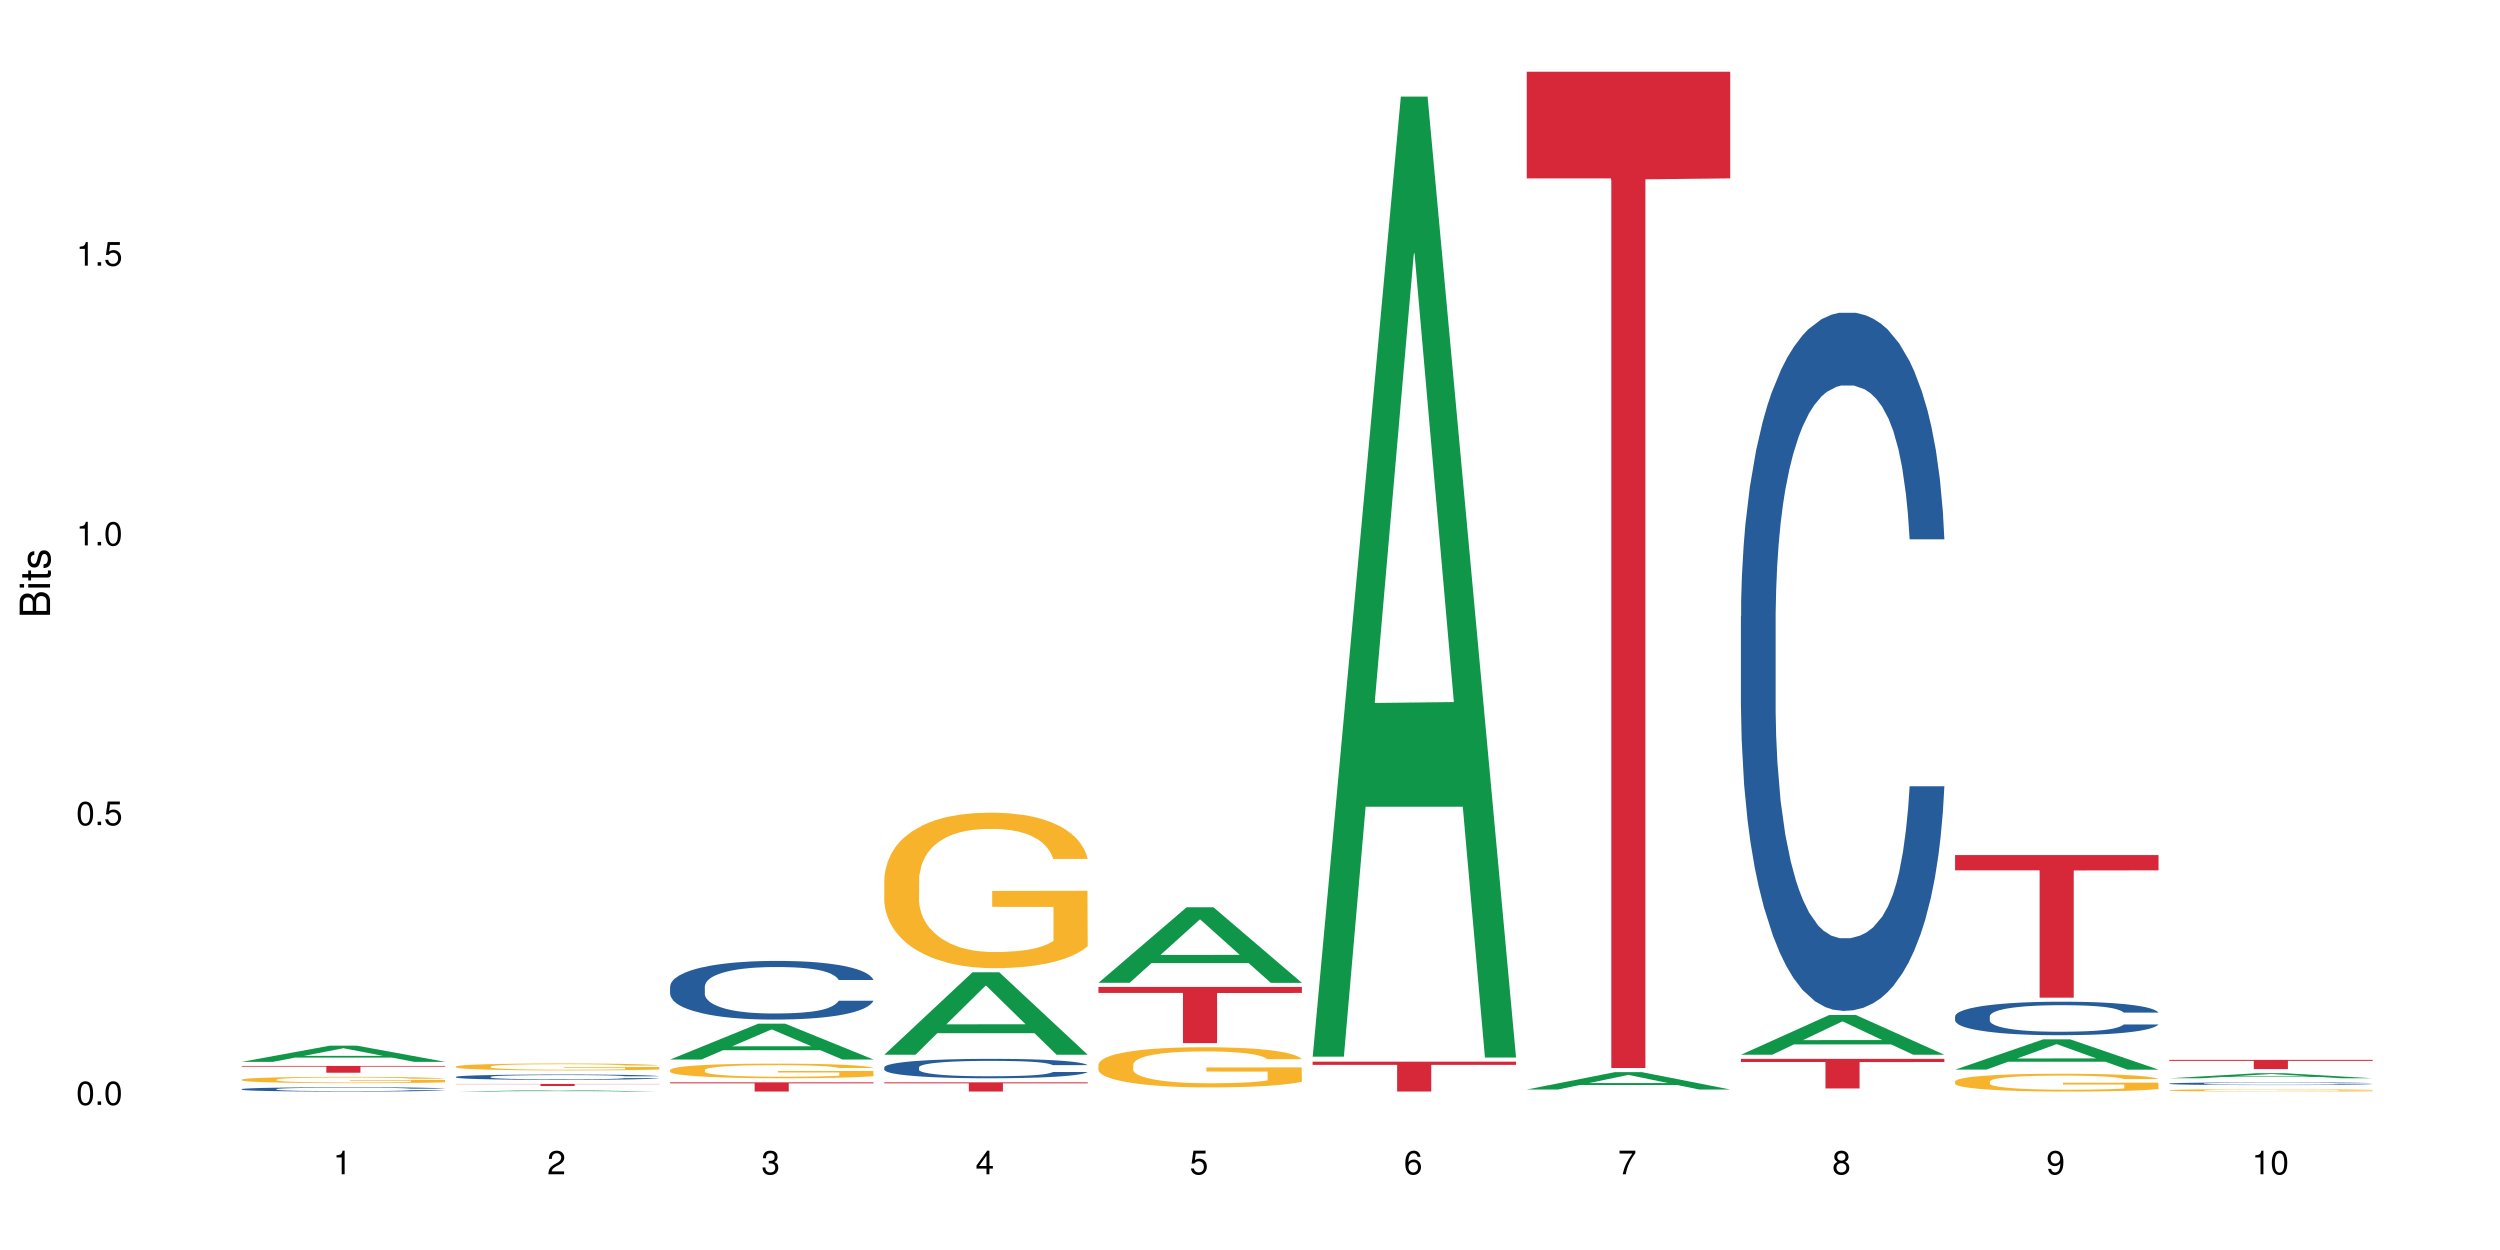 <?xml version="1.0" encoding="UTF-8"?>
<svg xmlns="http://www.w3.org/2000/svg" xmlns:xlink="http://www.w3.org/1999/xlink" width="720pt" height="360pt" viewBox="0 0 720 360" version="1.1">
<defs>
<g>
<symbol overflow="visible" id="glyph0-0">
<path style="stroke:none;" d=""/>
</symbol>
<symbol overflow="visible" id="glyph0-1">
<path style="stroke:none;" d="M 2.641 -6.797 C 2 -6.797 1.422 -6.531 1.078 -6.047 C 0.641 -5.453 0.406 -4.547 0.406 -3.297 C 0.406 -1 1.188 0.219 2.641 0.219 C 4.078 0.219 4.859 -1 4.859 -3.234 C 4.859 -4.562 4.656 -5.438 4.203 -6.047 C 3.844 -6.531 3.281 -6.797 2.641 -6.797 Z M 2.641 -6.047 C 3.547 -6.047 4 -5.125 4 -3.312 C 4 -1.375 3.562 -0.484 2.625 -0.484 C 1.734 -0.484 1.281 -1.422 1.281 -3.281 C 1.281 -5.141 1.734 -6.047 2.641 -6.047 Z M 2.641 -6.047 "/>
</symbol>
<symbol overflow="visible" id="glyph0-2">
<path style="stroke:none;" d="M 1.828 -1 L 0.828 -1 L 0.828 0 L 1.828 0 Z M 1.828 -1 "/>
</symbol>
<symbol overflow="visible" id="glyph0-3">
<path style="stroke:none;" d="M 4.562 -6.797 L 1.062 -6.797 L 0.547 -3.094 L 1.328 -3.094 C 1.719 -3.562 2.047 -3.734 2.578 -3.734 C 3.484 -3.734 4.062 -3.109 4.062 -2.094 C 4.062 -1.125 3.484 -0.531 2.578 -0.531 C 1.828 -0.531 1.375 -0.906 1.188 -1.672 L 0.328 -1.672 C 0.453 -1.109 0.547 -0.844 0.75 -0.594 C 1.125 -0.078 1.828 0.219 2.594 0.219 C 3.969 0.219 4.922 -0.781 4.922 -2.219 C 4.922 -3.562 4.031 -4.484 2.719 -4.484 C 2.25 -4.484 1.859 -4.359 1.469 -4.062 L 1.734 -5.969 L 4.562 -5.969 Z M 4.562 -6.797 "/>
</symbol>
<symbol overflow="visible" id="glyph0-4">
<path style="stroke:none;" d="M 2.484 -4.844 L 2.484 0 L 3.328 0 L 3.328 -6.797 L 2.766 -6.797 C 2.469 -5.75 2.281 -5.609 0.984 -5.453 L 0.984 -4.844 Z M 2.484 -4.844 "/>
</symbol>
<symbol overflow="visible" id="glyph0-5">
<path style="stroke:none;" d="M 4.859 -0.828 L 1.281 -0.828 C 1.359 -1.391 1.672 -1.75 2.5 -2.234 L 3.469 -2.75 C 4.406 -3.266 4.906 -3.969 4.906 -4.812 C 4.906 -5.375 4.672 -5.906 4.266 -6.266 C 3.859 -6.625 3.375 -6.797 2.719 -6.797 C 1.859 -6.797 1.219 -6.5 0.844 -5.922 C 0.609 -5.562 0.5 -5.125 0.484 -4.438 L 1.328 -4.438 C 1.359 -4.906 1.406 -5.188 1.531 -5.406 C 1.75 -5.812 2.188 -6.062 2.703 -6.062 C 3.469 -6.062 4.031 -5.516 4.031 -4.781 C 4.031 -4.25 3.719 -3.797 3.125 -3.438 L 2.234 -2.938 C 0.812 -2.141 0.406 -1.5 0.328 0 L 4.859 0 Z M 4.859 -0.828 "/>
</symbol>
<symbol overflow="visible" id="glyph0-6">
<path style="stroke:none;" d="M 2.125 -3.125 L 2.578 -3.125 C 3.516 -3.125 3.984 -2.703 3.984 -1.891 C 3.984 -1.031 3.469 -0.531 2.578 -0.531 C 1.656 -0.531 1.203 -0.984 1.156 -1.969 L 0.312 -1.969 C 0.344 -1.422 0.438 -1.078 0.609 -0.766 C 0.953 -0.109 1.625 0.219 2.547 0.219 C 3.953 0.219 4.859 -0.609 4.859 -1.906 C 4.859 -2.766 4.516 -3.25 3.703 -3.516 C 4.344 -3.766 4.656 -4.25 4.656 -4.938 C 4.656 -6.109 3.875 -6.797 2.578 -6.797 C 1.203 -6.797 0.484 -6.047 0.453 -4.609 L 1.297 -4.609 C 1.312 -5.016 1.344 -5.25 1.453 -5.453 C 1.641 -5.828 2.062 -6.062 2.594 -6.062 C 3.344 -6.062 3.797 -5.625 3.797 -4.906 C 3.797 -4.422 3.609 -4.141 3.25 -3.984 C 3.016 -3.891 2.719 -3.844 2.125 -3.844 Z M 2.125 -3.125 "/>
</symbol>
<symbol overflow="visible" id="glyph0-7">
<path style="stroke:none;" d="M 3.141 -1.625 L 3.141 0 L 3.984 0 L 3.984 -1.625 L 4.984 -1.625 L 4.984 -2.391 L 3.984 -2.391 L 3.984 -6.797 L 3.359 -6.797 L 0.266 -2.516 L 0.266 -1.625 Z M 3.141 -2.391 L 1 -2.391 L 3.141 -5.359 Z M 3.141 -2.391 "/>
</symbol>
<symbol overflow="visible" id="glyph0-8">
<path style="stroke:none;" d="M 4.781 -5.031 C 4.609 -6.141 3.891 -6.797 2.844 -6.797 C 2.094 -6.797 1.422 -6.438 1.031 -5.828 C 0.609 -5.172 0.406 -4.344 0.406 -3.094 C 0.406 -1.953 0.578 -1.234 0.984 -0.625 C 1.359 -0.078 1.953 0.219 2.703 0.219 C 3.984 0.219 4.922 -0.734 4.922 -2.078 C 4.922 -3.344 4.062 -4.234 2.844 -4.234 C 2.172 -4.234 1.641 -3.969 1.281 -3.469 C 1.281 -5.125 1.828 -6.047 2.797 -6.047 C 3.391 -6.047 3.797 -5.672 3.938 -5.031 Z M 2.734 -3.484 C 3.547 -3.484 4.062 -2.922 4.062 -2 C 4.062 -1.156 3.484 -0.531 2.703 -0.531 C 1.922 -0.531 1.328 -1.188 1.328 -2.047 C 1.328 -2.891 1.906 -3.484 2.734 -3.484 Z M 2.734 -3.484 "/>
</symbol>
<symbol overflow="visible" id="glyph0-9">
<path style="stroke:none;" d="M 4.984 -6.797 L 0.438 -6.797 L 0.438 -5.969 L 4.109 -5.969 C 2.5 -3.656 1.828 -2.234 1.328 0 L 2.219 0 C 2.594 -2.172 3.453 -4.047 4.984 -6.094 Z M 4.984 -6.797 "/>
</symbol>
<symbol overflow="visible" id="glyph0-10">
<path style="stroke:none;" d="M 3.75 -3.578 C 4.453 -4 4.688 -4.344 4.688 -4.984 C 4.688 -6.047 3.844 -6.797 2.641 -6.797 C 1.438 -6.797 0.594 -6.047 0.594 -4.984 C 0.594 -4.359 0.828 -4.016 1.516 -3.578 C 0.734 -3.203 0.359 -2.641 0.359 -1.891 C 0.359 -0.641 1.297 0.219 2.641 0.219 C 3.984 0.219 4.922 -0.641 4.922 -1.875 C 4.922 -2.641 4.531 -3.203 3.75 -3.578 Z M 2.641 -6.047 C 3.359 -6.047 3.812 -5.625 3.812 -4.969 C 3.812 -4.344 3.344 -3.922 2.641 -3.922 C 1.922 -3.922 1.453 -4.344 1.453 -4.984 C 1.453 -5.625 1.922 -6.047 2.641 -6.047 Z M 2.641 -3.203 C 3.484 -3.203 4.062 -2.672 4.062 -1.875 C 4.062 -1.062 3.484 -0.531 2.625 -0.531 C 1.797 -0.531 1.219 -1.078 1.219 -1.875 C 1.219 -2.672 1.797 -3.203 2.641 -3.203 Z M 2.641 -3.203 "/>
</symbol>
<symbol overflow="visible" id="glyph0-11">
<path style="stroke:none;" d="M 0.516 -1.547 C 0.672 -0.438 1.406 0.219 2.438 0.219 C 3.188 0.219 3.859 -0.141 4.266 -0.75 C 4.688 -1.406 4.891 -2.25 4.891 -3.484 C 4.891 -4.625 4.703 -5.359 4.312 -5.953 C 3.938 -6.5 3.344 -6.797 2.594 -6.797 C 1.297 -6.797 0.359 -5.844 0.359 -4.516 C 0.359 -3.25 1.234 -2.344 2.453 -2.344 C 3.094 -2.344 3.562 -2.578 4.016 -3.109 C 4 -1.453 3.469 -0.531 2.5 -0.531 C 1.906 -0.531 1.484 -0.906 1.359 -1.547 Z M 2.578 -6.062 C 3.375 -6.062 3.969 -5.406 3.969 -4.531 C 3.969 -3.688 3.375 -3.094 2.547 -3.094 C 1.734 -3.094 1.234 -3.672 1.234 -4.578 C 1.234 -5.438 1.797 -6.062 2.578 -6.062 Z M 2.578 -6.062 "/>
</symbol>
<symbol overflow="visible" id="glyph1-0">
<path style="stroke:none;" d=""/>
</symbol>
<symbol overflow="visible" id="glyph1-1">
<path style="stroke:none;" d="M 0 -0.953 L 0 -4.891 C 0 -5.719 -0.234 -6.344 -0.734 -6.797 C -1.188 -7.234 -1.812 -7.469 -2.5 -7.469 C -3.547 -7.469 -4.188 -7 -4.625 -5.875 C -4.984 -6.672 -5.641 -7.094 -6.531 -7.094 C -7.156 -7.094 -7.734 -6.859 -8.141 -6.391 C -8.562 -5.938 -8.75 -5.344 -8.75 -4.5 L -8.75 -0.953 Z M -4.984 -2.062 L -7.766 -2.062 L -7.766 -4.219 C -7.766 -4.844 -7.688 -5.203 -7.453 -5.5 C -7.219 -5.812 -6.859 -5.969 -6.375 -5.969 C -5.906 -5.969 -5.531 -5.812 -5.297 -5.5 C -5.062 -5.203 -4.984 -4.844 -4.984 -4.219 Z M -0.984 -2.062 L -4 -2.062 L -4 -4.781 C -4 -5.328 -3.859 -5.688 -3.578 -5.953 C -3.297 -6.219 -2.922 -6.359 -2.484 -6.359 C -2.062 -6.359 -1.688 -6.219 -1.406 -5.953 C -1.109 -5.688 -0.984 -5.328 -0.984 -4.781 Z M -0.984 -2.062 "/>
</symbol>
<symbol overflow="visible" id="glyph1-2">
<path style="stroke:none;" d="M -6.281 -1.797 L -6.281 -0.797 L 0 -0.797 L 0 -1.797 Z M -8.75 -1.797 L -8.75 -0.797 L -7.484 -0.797 L -7.484 -1.797 Z M -8.75 -1.797 "/>
</symbol>
<symbol overflow="visible" id="glyph1-3">
<path style="stroke:none;" d="M -6.281 -3.047 L -6.281 -2.016 L -8.016 -2.016 L -8.016 -1.016 L -6.281 -1.016 L -6.281 -0.172 L -5.469 -0.172 L -5.469 -1.016 L -0.719 -1.016 C -0.078 -1.016 0.281 -1.453 0.281 -2.234 C 0.281 -2.469 0.25 -2.719 0.188 -3.047 L -0.641 -3.047 C -0.609 -2.922 -0.594 -2.766 -0.594 -2.562 C -0.594 -2.141 -0.719 -2.016 -1.156 -2.016 L -5.469 -2.016 L -5.469 -3.047 Z M -6.281 -3.047 "/>
</symbol>
<symbol overflow="visible" id="glyph1-4">
<path style="stroke:none;" d="M -4.531 -5.25 C -5.766 -5.25 -6.469 -4.422 -6.469 -2.969 C -6.469 -1.516 -5.719 -0.562 -4.547 -0.562 C -3.562 -0.562 -3.094 -1.062 -2.734 -2.562 L -2.516 -3.484 C -2.344 -4.188 -2.094 -4.469 -1.625 -4.469 C -1.047 -4.469 -0.641 -3.875 -0.641 -3 C -0.641 -2.453 -0.797 -2 -1.062 -1.75 C -1.25 -1.594 -1.422 -1.531 -1.875 -1.469 L -1.875 -0.406 C -0.422 -0.453 0.281 -1.266 0.281 -2.922 C 0.281 -4.5 -0.5 -5.516 -1.719 -5.516 C -2.656 -5.516 -3.172 -4.984 -3.469 -3.734 L -3.703 -2.766 C -3.891 -1.953 -4.156 -1.609 -4.594 -1.609 C -5.172 -1.609 -5.547 -2.125 -5.547 -2.938 C -5.547 -3.75 -5.203 -4.172 -4.531 -4.203 Z M -4.531 -5.25 "/>
</symbol>
</g>
</defs>
<g id="surface102586">
<rect x="0" y="0" width="720" height="360" style="fill:rgb(100%,100%,100%);fill-opacity:1;stroke:none;"/>
<path style=" stroke:none;fill-rule:nonzero;fill:rgb(6.275%,58.824%,28.235%);fill-opacity:1;" d="M 69.629 305.809 L 69.691 305.805 L 95.047 301.145 L 102.746 301.145 L 128.223 305.812 L 119.273 305.812 L 112.887 304.594 L 84.902 304.594 L 78.645 305.809 L 69.629 305.809 L 87.598 304.09 L 110.32 304.086 L 98.988 301.906 L 98.863 301.902 L 98.738 301.918 L 87.535 304.086 L 87.598 304.09 Z M 69.629 305.809 "/>
<path style=" stroke:none;fill-rule:nonzero;fill:rgb(14.51%,36.078%,60%);fill-opacity:1;" d="M 69.629 313.668 L 69.699 313.668 L 69.699 313.641 L 69.914 313.598 L 70.414 313.543 L 70.914 313.508 L 72.203 313.441 L 73.988 313.375 L 75.848 313.324 L 77.203 313.297 L 78.418 313.273 L 81.207 313.23 L 82.992 313.211 L 84.922 313.191 L 87.281 313.172 L 88.996 313.16 L 92.852 313.141 L 95.711 313.133 L 97.926 313.129 L 102.715 313.129 L 105.574 313.133 L 107.645 313.141 L 109.93 313.148 L 111.859 313.16 L 115.219 313.184 L 118.219 313.215 L 119.578 313.234 L 121.723 313.27 L 123.367 313.305 L 124.508 313.332 L 125.797 313.375 L 126.938 313.426 L 127.797 313.484 L 128.223 313.531 L 118.219 313.531 L 117.719 313.488 L 117.148 313.453 L 116.078 313.406 L 115.004 313.371 L 113.504 313.34 L 112.148 313.316 L 110.289 313.297 L 108.645 313.281 L 106.93 313.273 L 105.285 313.266 L 102.141 313.258 L 98.5 313.258 L 97.141 313.262 L 94.355 313.27 L 92.852 313.277 L 90.711 313.293 L 89.207 313.309 L 87.422 313.332 L 86.207 313.352 L 84.707 313.379 L 83.637 313.406 L 82.422 313.445 L 81.707 313.473 L 81.062 313.504 L 80.492 313.543 L 80.062 313.582 L 79.777 313.625 L 79.633 313.664 L 79.633 313.84 L 79.777 313.879 L 80.133 313.93 L 81.062 313.996 L 82.422 314.059 L 83.992 314.105 L 85.492 314.141 L 86.352 314.156 L 87.492 314.172 L 89.281 314.195 L 91.852 314.219 L 93.352 314.227 L 95.641 314.238 L 97.996 314.242 L 101.141 314.242 L 103.93 314.238 L 105.785 314.23 L 107.715 314.223 L 110.359 314.203 L 112.004 314.184 L 113.434 314.164 L 114.504 314.141 L 115.219 314.125 L 116.293 314.09 L 117.148 314.051 L 117.793 314.012 L 118.219 313.973 L 128.223 313.973 L 127.797 314.016 L 127.152 314.062 L 126.508 314.094 L 125.508 314.133 L 124.367 314.168 L 122.723 314.207 L 121.363 314.234 L 119.578 314.262 L 117.934 314.285 L 116.148 314.305 L 113.504 314.328 L 111.789 314.336 L 109.93 314.348 L 107.715 314.355 L 104.93 314.363 L 101.93 314.371 L 99.141 314.371 L 96.141 314.367 L 93.926 314.363 L 90.996 314.355 L 87.352 314.332 L 84.707 314.312 L 82.633 314.289 L 80.848 314.266 L 78.848 314.238 L 76.273 314.188 L 74.703 314.148 L 73.633 314.117 L 72.418 314.074 L 71.559 314.031 L 70.559 313.969 L 69.844 313.891 L 69.629 313.828 Z M 69.629 313.668 "/>
<path style=" stroke:none;fill-rule:nonzero;fill:rgb(96.863%,70.196%,16.863%);fill-opacity:1;" d="M 69.629 310.91 L 69.699 310.91 L 69.699 310.879 L 69.988 310.801 L 70.703 310.699 L 71.629 310.613 L 72.629 310.547 L 73.273 310.516 L 74.344 310.465 L 75.273 310.426 L 77.633 310.352 L 80.633 310.281 L 82.277 310.254 L 84.137 310.227 L 86.777 310.195 L 87.992 310.184 L 91.711 310.156 L 95.926 310.141 L 100.57 310.133 L 102.715 310.137 L 105.645 310.141 L 109.645 310.16 L 111.934 310.176 L 113.719 310.195 L 115.578 310.215 L 117.863 310.25 L 120.008 310.289 L 121.723 310.328 L 123.438 310.379 L 124.867 310.43 L 126.082 310.488 L 127.152 310.559 L 127.797 310.617 L 128.223 310.676 L 118.293 310.676 L 117.719 310.617 L 117.078 310.57 L 116.004 310.516 L 114.934 310.477 L 113.863 310.445 L 111.859 310.402 L 110.145 310.375 L 108.004 310.352 L 105.93 310.336 L 103.57 310.328 L 102.141 310.324 L 98.355 310.324 L 94.926 310.336 L 92.926 310.348 L 91.496 310.363 L 89.496 310.387 L 88.281 310.406 L 87.566 310.422 L 85.422 310.473 L 83.992 310.52 L 83.207 310.551 L 82.207 310.602 L 81.492 310.645 L 80.707 310.711 L 80.277 310.762 L 79.703 310.875 L 79.633 311.172 L 79.848 311.234 L 80.277 311.305 L 80.848 311.363 L 81.707 311.426 L 82.562 311.473 L 84.062 311.539 L 85.352 311.582 L 86.352 311.609 L 88.281 311.656 L 89.066 311.672 L 90.922 311.699 L 92.852 311.723 L 95.211 311.742 L 96.996 311.754 L 99.855 311.762 L 103.5 311.762 L 107.789 311.75 L 110.504 311.738 L 112.359 311.727 L 113.574 311.715 L 115.078 311.695 L 116.148 311.68 L 117.148 311.66 L 118.363 311.633 L 118.363 311.234 L 100.715 311.234 L 100.715 311.047 L 128.152 311.047 L 128.223 311.695 L 126.723 311.738 L 124.867 311.781 L 123.078 311.816 L 121.223 311.844 L 118.578 311.875 L 116.434 311.895 L 113.148 311.918 L 110.145 311.934 L 107 311.945 L 104.215 311.949 L 100.93 311.949 L 97.996 311.945 L 94.855 311.938 L 92.352 311.926 L 87.781 311.887 L 84.922 311.852 L 83.062 311.824 L 81.133 311.789 L 79.203 311.746 L 77.488 311.703 L 76.348 311.668 L 75.203 311.629 L 73.988 311.578 L 72.844 311.52 L 71.988 311.469 L 71.203 311.41 L 70.629 311.355 L 70.059 311.281 L 69.773 311.223 L 69.629 311.172 Z M 69.629 310.91 "/>
<path style=" stroke:none;fill-rule:nonzero;fill:rgb(83.922%,15.686%,22.353%);fill-opacity:1;" d="M 69.629 306.992 L 128.223 306.992 L 128.223 307.203 L 103.805 307.207 L 103.805 308.953 L 93.98 308.953 L 93.98 307.207 L 93.836 307.203 L 69.629 307.203 Z M 69.629 306.992 "/>
<path style=" stroke:none;fill-rule:nonzero;fill:rgb(6.275%,58.824%,28.235%);fill-opacity:1;" d="M 131.309 314.371 L 131.371 314.371 L 156.727 313.953 L 164.426 313.953 L 189.902 314.371 L 180.953 314.371 L 174.566 314.262 L 146.582 314.262 L 140.324 314.371 L 131.309 314.371 L 149.273 314.219 L 172 314.219 L 160.668 314.023 L 160.418 314.023 L 149.211 314.219 L 149.273 314.219 Z M 131.309 314.371 "/>
<path style=" stroke:none;fill-rule:nonzero;fill:rgb(14.51%,36.078%,60%);fill-opacity:1;" d="M 131.309 310.133 L 131.379 310.129 L 131.379 310.098 L 131.594 310.043 L 132.094 309.977 L 132.594 309.93 L 133.883 309.848 L 135.668 309.77 L 137.523 309.707 L 138.883 309.668 L 140.098 309.641 L 142.883 309.59 L 144.672 309.562 L 146.602 309.539 L 148.957 309.516 L 150.672 309.504 L 154.531 309.48 L 157.391 309.469 L 159.605 309.465 L 164.395 309.465 L 167.25 309.473 L 169.324 309.477 L 171.609 309.488 L 173.539 309.504 L 176.898 309.531 L 179.898 309.57 L 181.258 309.594 L 183.402 309.637 L 185.043 309.68 L 186.188 309.715 L 187.473 309.77 L 188.617 309.832 L 189.477 309.902 L 189.902 309.961 L 179.898 309.961 L 179.398 309.906 L 178.828 309.863 L 177.758 309.805 L 176.684 309.766 L 175.184 309.723 L 173.824 309.699 L 171.969 309.672 L 170.324 309.656 L 168.609 309.641 L 166.965 309.633 L 163.82 309.625 L 160.176 309.625 L 158.82 309.629 L 156.031 309.641 L 154.531 309.648 L 152.387 309.668 L 150.887 309.688 L 149.102 309.715 L 147.887 309.738 L 146.387 309.773 L 145.312 309.809 L 144.098 309.852 L 143.387 309.887 L 142.742 309.926 L 142.172 309.973 L 141.742 310.023 L 141.457 310.074 L 141.312 310.125 L 141.312 310.34 L 141.457 310.391 L 141.812 310.449 L 142.742 310.535 L 144.098 310.609 L 145.672 310.668 L 147.172 310.711 L 148.031 310.73 L 149.172 310.75 L 150.961 310.781 L 153.531 310.809 L 155.031 310.82 L 157.32 310.828 L 159.676 310.836 L 162.82 310.836 L 165.609 310.828 L 167.465 310.824 L 169.395 310.812 L 172.039 310.789 L 173.684 310.766 L 175.113 310.738 L 176.184 310.711 L 176.898 310.691 L 177.969 310.648 L 178.828 310.598 L 179.473 310.551 L 179.898 310.504 L 189.902 310.504 L 189.477 310.559 L 188.832 310.613 L 188.188 310.652 L 187.188 310.703 L 186.047 310.746 L 184.402 310.793 L 183.043 310.828 L 181.258 310.863 L 179.613 310.887 L 177.828 310.91 L 175.184 310.941 L 173.469 310.953 L 171.609 310.965 L 169.395 310.977 L 166.609 310.988 L 163.605 310.992 L 160.82 310.996 L 157.82 310.992 L 155.605 310.984 L 152.676 310.973 L 149.031 310.949 L 146.387 310.922 L 144.312 310.895 L 142.527 310.867 L 140.527 310.828 L 137.953 310.77 L 136.383 310.719 L 135.309 310.68 L 134.094 310.629 L 133.238 310.578 L 132.238 310.5 L 131.523 310.402 L 131.309 310.324 Z M 131.309 310.133 "/>
<path style=" stroke:none;fill-rule:nonzero;fill:rgb(96.863%,70.196%,16.863%);fill-opacity:1;" d="M 131.309 307.141 L 131.379 307.141 L 131.379 307.102 L 131.664 307.02 L 132.379 306.906 L 133.309 306.816 L 134.309 306.742 L 134.953 306.703 L 136.023 306.648 L 136.953 306.609 L 139.312 306.527 L 142.312 306.449 L 143.957 306.418 L 145.812 306.387 L 148.457 306.352 L 149.672 306.336 L 153.391 306.309 L 157.605 306.289 L 162.25 306.285 L 164.395 306.285 L 167.324 306.293 L 171.324 306.312 L 173.613 306.332 L 175.398 306.352 L 177.254 306.375 L 179.543 306.41 L 181.688 306.453 L 183.402 306.5 L 185.117 306.555 L 186.547 306.613 L 187.762 306.676 L 188.832 306.754 L 189.477 306.816 L 189.902 306.879 L 179.973 306.879 L 179.398 306.816 L 178.758 306.766 L 177.684 306.707 L 176.613 306.664 L 175.539 306.629 L 173.539 306.582 L 171.824 306.551 L 169.68 306.527 L 167.609 306.508 L 165.25 306.5 L 163.82 306.496 L 160.035 306.496 L 156.605 306.508 L 154.605 306.523 L 153.176 306.535 L 151.172 306.562 L 149.957 306.586 L 149.246 306.602 L 147.102 306.656 L 145.672 306.707 L 144.887 306.742 L 143.887 306.797 L 143.172 306.848 L 142.383 306.922 L 141.957 306.977 L 141.383 307.102 L 141.312 307.43 L 141.527 307.5 L 141.957 307.574 L 142.527 307.641 L 143.387 307.707 L 144.242 307.762 L 145.742 307.832 L 147.027 307.879 L 148.031 307.91 L 149.957 307.961 L 150.746 307.977 L 152.602 308.012 L 154.531 308.035 L 156.891 308.059 L 158.676 308.07 L 161.535 308.078 L 165.18 308.078 L 169.469 308.066 L 172.184 308.051 L 174.039 308.039 L 175.254 308.023 L 176.754 308.004 L 177.828 307.988 L 178.828 307.965 L 180.043 307.934 L 180.043 307.5 L 162.391 307.496 L 162.391 307.293 L 189.832 307.289 L 189.902 308.004 L 188.402 308.055 L 186.547 308.102 L 184.758 308.137 L 182.902 308.168 L 180.258 308.203 L 178.113 308.227 L 174.824 308.25 L 171.824 308.27 L 168.68 308.277 L 165.895 308.285 L 162.605 308.285 L 159.676 308.281 L 156.531 308.273 L 154.031 308.258 L 151.746 308.238 L 149.457 308.215 L 146.602 308.176 L 144.742 308.145 L 142.812 308.105 L 140.883 308.062 L 139.168 308.012 L 138.027 307.973 L 136.883 307.93 L 135.668 307.875 L 134.523 307.812 L 133.668 307.758 L 132.879 307.691 L 132.309 307.633 L 131.738 307.551 L 131.453 307.484 L 131.309 307.426 Z M 131.309 307.141 "/>
<path style=" stroke:none;fill-rule:nonzero;fill:rgb(83.922%,15.686%,22.353%);fill-opacity:1;" d="M 131.309 312.176 L 189.902 312.176 L 189.902 312.238 L 165.484 312.238 L 165.484 312.773 L 155.656 312.773 L 155.656 312.238 L 131.309 312.238 Z M 131.309 312.176 "/>
<path style=" stroke:none;fill-rule:nonzero;fill:rgb(6.275%,58.824%,28.235%);fill-opacity:1;" d="M 192.988 305.137 L 193.051 305.129 L 218.402 294.816 L 226.105 294.816 L 251.582 305.148 L 242.629 305.148 L 236.246 302.449 L 208.262 302.449 L 202.004 305.137 L 192.988 305.137 L 210.953 301.336 L 233.68 301.324 L 222.348 296.504 L 222.223 296.496 L 222.098 296.523 L 210.891 301.324 L 210.953 301.336 Z M 192.988 305.137 "/>
<path style=" stroke:none;fill-rule:nonzero;fill:rgb(14.51%,36.078%,60%);fill-opacity:1;" d="M 192.988 284.102 L 193.059 284.086 L 193.059 283.715 L 193.273 283.129 L 193.773 282.391 L 194.273 281.879 L 195.559 280.969 L 197.348 280.09 L 199.203 279.41 L 200.562 279.012 L 201.777 278.703 L 204.562 278.129 L 206.352 277.836 L 208.281 277.574 L 210.637 277.312 L 212.352 277.16 L 216.211 276.91 L 219.07 276.805 L 221.285 276.758 L 226.074 276.758 L 228.93 276.82 L 231.004 276.895 L 233.289 277.02 L 235.219 277.16 L 238.578 277.5 L 241.578 277.93 L 242.938 278.176 L 245.082 278.656 L 246.723 279.117 L 247.867 279.52 L 249.152 280.09 L 250.297 280.785 L 251.152 281.57 L 251.582 282.234 L 241.578 282.234 L 241.078 281.617 L 240.508 281.141 L 239.434 280.508 L 238.363 280.059 L 236.863 279.613 L 235.504 279.32 L 233.648 279.027 L 232.004 278.84 L 230.289 278.703 L 228.645 278.609 L 225.5 278.516 L 221.855 278.516 L 220.5 278.547 L 217.711 278.672 L 216.211 278.777 L 214.066 278.996 L 212.566 279.195 L 210.781 279.504 L 209.566 279.766 L 208.066 280.168 L 206.992 280.523 L 205.777 281.031 L 205.062 281.418 L 204.422 281.848 L 203.848 282.359 L 203.422 282.898 L 203.133 283.469 L 202.992 284.023 L 202.992 286.418 L 203.133 286.973 L 203.492 287.621 L 204.422 288.562 L 205.777 289.379 L 207.352 290.027 L 208.852 290.488 L 209.707 290.707 L 210.852 290.953 L 212.637 291.262 L 215.211 291.57 L 216.711 291.691 L 219 291.816 L 221.355 291.879 L 224.5 291.879 L 227.289 291.816 L 229.145 291.738 L 231.074 291.617 L 233.719 291.355 L 235.363 291.105 L 236.793 290.812 L 237.863 290.52 L 238.578 290.273 L 239.648 289.797 L 240.508 289.27 L 241.148 288.73 L 241.578 288.207 L 251.582 288.207 L 251.152 288.824 L 250.512 289.426 L 249.867 289.871 L 248.867 290.414 L 247.723 290.891 L 246.082 291.43 L 244.723 291.785 L 242.938 292.172 L 241.293 292.465 L 239.508 292.727 L 236.863 293.035 L 235.148 293.191 L 233.289 293.328 L 231.074 293.453 L 228.289 293.559 L 225.285 293.621 L 222.5 293.637 L 219.5 293.605 L 217.285 293.543 L 214.352 293.406 L 210.711 293.129 L 208.066 292.836 L 205.992 292.543 L 204.207 292.234 L 202.207 291.816 L 199.633 291.137 L 198.062 290.613 L 196.988 290.18 L 195.773 289.578 L 194.918 289.039 L 193.918 288.176 L 193.203 287.078 L 192.988 286.23 Z M 192.988 284.102 "/>
<path style=" stroke:none;fill-rule:nonzero;fill:rgb(96.863%,70.196%,16.863%);fill-opacity:1;" d="M 192.988 308.129 L 193.059 308.125 L 193.059 308.047 L 193.344 307.875 L 194.059 307.637 L 194.988 307.441 L 195.988 307.289 L 196.633 307.207 L 197.703 307.09 L 198.633 307.008 L 200.992 306.832 L 203.992 306.672 L 205.637 306.602 L 207.492 306.539 L 210.137 306.465 L 211.352 306.438 L 215.066 306.375 L 219.285 306.34 L 223.93 306.328 L 226.074 306.332 L 229.004 306.348 L 233.004 306.387 L 235.289 306.426 L 237.078 306.465 L 238.934 306.516 L 241.223 306.594 L 243.367 306.684 L 245.082 306.777 L 246.797 306.891 L 248.223 307.016 L 249.438 307.148 L 250.512 307.309 L 251.152 307.445 L 251.582 307.578 L 241.648 307.578 L 241.078 307.445 L 240.434 307.34 L 239.363 307.215 L 238.293 307.121 L 237.219 307.051 L 235.219 306.949 L 233.504 306.887 L 231.359 306.832 L 229.289 306.801 L 226.93 306.777 L 225.5 306.77 L 221.715 306.77 L 218.285 306.797 L 216.281 306.828 L 214.855 306.855 L 212.852 306.914 L 211.637 306.961 L 210.922 306.992 L 208.781 307.109 L 207.352 307.219 L 206.566 307.293 L 205.562 307.406 L 204.852 307.512 L 204.062 307.664 L 203.637 307.777 L 203.062 308.039 L 202.992 308.73 L 203.207 308.879 L 203.637 309.035 L 204.207 309.176 L 205.062 309.32 L 205.922 309.43 L 207.422 309.582 L 208.707 309.68 L 209.707 309.746 L 211.637 309.852 L 212.426 309.883 L 214.281 309.953 L 216.211 310.008 L 218.57 310.055 L 220.355 310.078 L 223.215 310.098 L 226.859 310.098 L 231.145 310.074 L 233.863 310.043 L 235.719 310.012 L 236.934 309.984 L 238.434 309.941 L 239.508 309.902 L 240.508 309.863 L 241.723 309.797 L 241.723 308.879 L 224.07 308.875 L 224.07 308.445 L 251.512 308.441 L 251.582 309.941 L 250.082 310.047 L 248.223 310.145 L 246.438 310.223 L 244.578 310.289 L 241.938 310.359 L 239.793 310.406 L 236.504 310.461 L 233.504 310.496 L 230.359 310.52 L 227.574 310.531 L 224.285 310.535 L 221.355 310.527 L 218.211 310.504 L 215.711 310.473 L 213.426 310.434 L 211.137 310.383 L 208.281 310.305 L 206.422 310.238 L 204.492 310.156 L 202.562 310.062 L 200.848 309.957 L 199.703 309.879 L 198.562 309.785 L 197.348 309.668 L 196.203 309.539 L 195.348 309.418 L 194.559 309.285 L 193.988 309.16 L 193.418 308.984 L 193.129 308.848 L 192.988 308.727 Z M 192.988 308.129 "/>
<path style=" stroke:none;fill-rule:nonzero;fill:rgb(83.922%,15.686%,22.353%);fill-opacity:1;" d="M 192.988 311.715 L 251.582 311.715 L 251.582 311.996 L 227.164 312 L 227.164 314.371 L 217.336 314.371 L 217.336 312.004 L 217.195 311.996 L 192.988 311.996 Z M 192.988 311.715 "/>
<path style=" stroke:none;fill-rule:nonzero;fill:rgb(6.275%,58.824%,28.235%);fill-opacity:1;" d="M 254.668 303.754 L 254.73 303.73 L 280.082 280.012 L 287.781 280.012 L 313.262 303.773 L 304.309 303.773 L 297.926 297.57 L 269.941 297.57 L 263.68 303.754 L 254.668 303.754 L 272.633 295.008 L 295.359 294.984 L 284.027 283.895 L 283.902 283.871 L 283.777 283.941 L 272.57 294.984 L 272.633 295.008 Z M 254.668 303.754 "/>
<path style=" stroke:none;fill-rule:nonzero;fill:rgb(14.51%,36.078%,60%);fill-opacity:1;" d="M 254.668 307.383 L 254.738 307.379 L 254.738 307.258 L 254.953 307.062 L 255.453 306.816 L 255.953 306.648 L 257.238 306.348 L 259.027 306.059 L 260.883 305.832 L 262.242 305.699 L 263.457 305.598 L 266.242 305.41 L 268.031 305.312 L 269.957 305.227 L 272.316 305.137 L 274.031 305.086 L 277.891 305.004 L 280.75 304.969 L 282.965 304.953 L 287.75 304.953 L 290.609 304.977 L 292.684 305 L 294.969 305.043 L 296.898 305.086 L 300.258 305.199 L 303.258 305.344 L 304.617 305.426 L 306.758 305.582 L 308.402 305.734 L 309.547 305.867 L 310.832 306.059 L 311.977 306.285 L 312.832 306.547 L 313.262 306.766 L 303.258 306.766 L 302.758 306.562 L 302.188 306.402 L 301.113 306.195 L 300.043 306.047 L 298.543 305.898 L 297.184 305.801 L 295.328 305.703 L 293.684 305.645 L 291.969 305.598 L 290.324 305.566 L 287.18 305.535 L 283.535 305.535 L 282.18 305.547 L 279.391 305.586 L 277.891 305.625 L 275.746 305.695 L 274.246 305.762 L 272.461 305.863 L 271.246 305.949 L 269.746 306.082 L 268.672 306.199 L 267.457 306.367 L 266.742 306.496 L 266.102 306.641 L 265.527 306.809 L 265.102 306.984 L 264.812 307.176 L 264.672 307.359 L 264.672 308.148 L 264.812 308.336 L 265.172 308.547 L 266.102 308.859 L 267.457 309.129 L 269.031 309.344 L 270.531 309.5 L 271.387 309.57 L 272.531 309.652 L 274.316 309.754 L 276.891 309.855 L 278.391 309.898 L 280.676 309.938 L 283.035 309.957 L 286.18 309.957 L 288.965 309.938 L 290.824 309.91 L 292.754 309.871 L 295.398 309.785 L 297.043 309.703 L 298.469 309.605 L 299.543 309.508 L 300.258 309.426 L 301.328 309.27 L 302.188 309.094 L 302.828 308.918 L 303.258 308.742 L 313.262 308.742 L 312.832 308.945 L 312.191 309.145 L 311.547 309.293 L 310.547 309.473 L 309.402 309.633 L 307.762 309.809 L 306.402 309.926 L 304.617 310.055 L 302.973 310.152 L 301.188 310.238 L 298.543 310.34 L 296.828 310.391 L 294.969 310.438 L 292.754 310.48 L 289.969 310.516 L 286.965 310.535 L 284.18 310.539 L 281.176 310.531 L 278.961 310.508 L 276.031 310.465 L 272.387 310.371 L 269.746 310.273 L 267.672 310.176 L 265.887 310.074 L 263.887 309.938 L 261.312 309.711 L 259.742 309.539 L 258.668 309.395 L 257.453 309.195 L 256.598 309.02 L 255.598 308.734 L 254.883 308.371 L 254.668 308.09 Z M 254.668 307.383 "/>
<path style=" stroke:none;fill-rule:nonzero;fill:rgb(96.863%,70.196%,16.863%);fill-opacity:1;" d="M 254.668 253.227 L 254.738 253.188 L 254.738 252.367 L 255.023 250.527 L 255.738 247.992 L 256.668 245.906 L 257.668 244.27 L 258.312 243.41 L 259.383 242.184 L 260.312 241.281 L 262.672 239.441 L 265.672 237.723 L 267.316 236.988 L 269.172 236.293 L 271.816 235.516 L 273.031 235.23 L 276.746 234.574 L 280.965 234.164 L 285.609 234.043 L 287.75 234.082 L 290.68 234.246 L 294.684 234.699 L 296.969 235.105 L 298.758 235.516 L 300.613 236.047 L 302.902 236.867 L 305.043 237.848 L 306.758 238.828 L 308.473 240.055 L 309.902 241.363 L 311.117 242.797 L 312.191 244.516 L 312.832 245.945 L 313.262 247.379 L 303.328 247.379 L 302.758 245.945 L 302.113 244.844 L 301.043 243.492 L 299.973 242.512 L 298.898 241.734 L 296.898 240.668 L 295.184 240.016 L 293.039 239.441 L 290.969 239.074 L 288.609 238.828 L 287.18 238.746 L 283.395 238.746 L 279.961 239.035 L 277.961 239.359 L 276.531 239.688 L 274.531 240.301 L 273.316 240.793 L 272.602 241.121 L 270.457 242.387 L 269.031 243.531 L 268.242 244.309 L 267.242 245.539 L 266.527 246.641 L 265.742 248.277 L 265.312 249.504 L 264.742 252.285 L 264.672 259.648 L 264.887 261.203 L 265.312 262.879 L 265.887 264.352 L 266.742 265.906 L 267.602 267.094 L 269.102 268.688 L 270.387 269.754 L 271.387 270.449 L 273.316 271.551 L 274.102 271.922 L 275.961 272.656 L 277.891 273.23 L 280.25 273.719 L 282.035 273.965 L 284.895 274.172 L 288.539 274.172 L 292.824 273.926 L 295.539 273.598 L 297.398 273.27 L 298.613 272.984 L 300.113 272.535 L 301.188 272.125 L 302.188 271.676 L 303.402 270.98 L 303.402 261.203 L 285.75 261.164 L 285.75 256.582 L 313.191 256.539 L 313.262 272.535 L 311.762 273.637 L 309.902 274.703 L 308.117 275.52 L 306.258 276.215 L 303.617 276.992 L 301.473 277.484 L 298.184 278.055 L 295.184 278.426 L 292.039 278.668 L 289.254 278.793 L 285.965 278.832 L 283.035 278.75 L 279.891 278.508 L 277.391 278.18 L 275.105 277.77 L 272.816 277.238 L 269.957 276.379 L 268.102 275.684 L 266.172 274.824 L 264.242 273.801 L 262.527 272.699 L 261.383 271.84 L 260.242 270.855 L 259.027 269.629 L 257.883 268.238 L 257.023 266.973 L 256.238 265.539 L 255.668 264.191 L 255.094 262.348 L 254.809 260.875 L 254.668 259.609 Z M 254.668 253.227 "/>
<path style=" stroke:none;fill-rule:nonzero;fill:rgb(83.922%,15.686%,22.353%);fill-opacity:1;" d="M 254.668 311.719 L 313.262 311.719 L 313.262 312.004 L 288.84 312.004 L 288.84 314.371 L 279.016 314.371 L 279.016 312.008 L 278.875 312.004 L 254.668 312.004 Z M 254.668 311.719 "/>
<path style=" stroke:none;fill-rule:nonzero;fill:rgb(6.275%,58.824%,28.235%);fill-opacity:1;" d="M 316.348 283.039 L 316.41 283.02 L 341.762 261.285 L 349.461 261.285 L 374.941 283.059 L 365.988 283.059 L 359.605 277.375 L 331.621 277.375 L 325.359 283.039 L 316.348 283.039 L 334.312 275.027 L 357.039 275.004 L 345.707 264.844 L 345.582 264.824 L 345.457 264.883 L 334.25 275.004 L 334.312 275.027 Z M 316.348 283.039 "/>
<path style=" stroke:none;fill-rule:nonzero;fill:rgb(14.51%,36.078%,60%);fill-opacity:1;" d="M 316.348 314.363 L 316.633 314.363 L 317.133 314.359 L 327.922 314.359 L 329.707 314.355 L 364.938 314.355 L 366.293 314.359 L 374.941 314.359 L 327.207 314.359 L 326.777 314.363 L 326.352 314.363 L 326.492 314.363 L 326.852 314.367 L 342.355 314.367 L 344.715 314.371 L 347.859 314.371 L 350.645 314.367 L 374.941 314.367 L 368.082 314.367 L 366.293 314.371 L 327.566 314.371 L 325.562 314.367 L 317.273 314.367 L 316.559 314.363 Z M 316.348 314.363 "/>
<path style=" stroke:none;fill-rule:nonzero;fill:rgb(96.863%,70.196%,16.863%);fill-opacity:1;" d="M 316.348 306.562 L 316.418 306.551 L 316.418 306.34 L 316.703 305.863 L 317.418 305.207 L 318.348 304.668 L 319.348 304.246 L 319.992 304.023 L 321.062 303.707 L 321.992 303.477 L 324.348 303 L 327.352 302.555 L 328.992 302.367 L 330.852 302.188 L 333.496 301.984 L 334.711 301.91 L 338.426 301.742 L 342.641 301.637 L 347.289 301.605 L 349.43 301.613 L 352.359 301.656 L 356.363 301.773 L 358.648 301.879 L 360.434 301.984 L 362.293 302.121 L 364.578 302.332 L 366.723 302.586 L 368.438 302.84 L 370.152 303.156 L 371.582 303.496 L 372.797 303.867 L 373.871 304.309 L 374.512 304.68 L 374.941 305.051 L 365.008 305.051 L 364.438 304.68 L 363.793 304.395 L 362.723 304.047 L 361.648 303.793 L 360.578 303.59 L 358.578 303.316 L 356.863 303.148 L 354.719 303 L 352.645 302.902 L 350.289 302.84 L 348.859 302.82 L 345.07 302.82 L 341.641 302.895 L 339.641 302.977 L 338.211 303.062 L 336.211 303.223 L 334.996 303.348 L 334.281 303.434 L 332.137 303.762 L 330.707 304.055 L 329.922 304.258 L 328.922 304.574 L 328.207 304.859 L 327.422 305.281 L 326.992 305.598 L 326.422 306.316 L 326.352 308.219 L 326.562 308.621 L 326.992 309.055 L 327.566 309.438 L 328.422 309.836 L 329.281 310.145 L 330.781 310.555 L 332.066 310.832 L 333.066 311.012 L 334.996 311.297 L 335.781 311.391 L 337.641 311.582 L 339.57 311.73 L 341.93 311.855 L 343.715 311.918 L 346.574 311.973 L 350.219 311.973 L 354.504 311.91 L 357.219 311.824 L 359.078 311.738 L 360.293 311.664 L 361.793 311.551 L 362.863 311.445 L 363.867 311.328 L 365.078 311.148 L 365.078 308.621 L 347.43 308.609 L 347.43 307.426 L 374.871 307.418 L 374.941 311.551 L 373.441 311.836 L 371.582 312.109 L 369.797 312.32 L 367.938 312.5 L 365.293 312.703 L 363.152 312.828 L 359.863 312.977 L 356.863 313.07 L 353.719 313.133 L 350.93 313.168 L 347.645 313.176 L 344.715 313.156 L 341.57 313.094 L 339.07 313.008 L 336.781 312.902 L 334.496 312.766 L 331.637 312.543 L 329.781 312.363 L 327.852 312.141 L 325.922 311.875 L 324.207 311.59 L 323.062 311.371 L 321.918 311.117 L 320.703 310.801 L 319.562 310.441 L 318.703 310.113 L 317.918 309.742 L 317.348 309.395 L 316.773 308.918 L 316.488 308.539 L 316.348 308.211 Z M 316.348 306.562 "/>
<path style=" stroke:none;fill-rule:nonzero;fill:rgb(83.922%,15.686%,22.353%);fill-opacity:1;" d="M 316.348 284.238 L 374.941 284.238 L 374.941 285.973 L 350.52 285.988 L 350.52 300.426 L 340.695 300.426 L 340.695 286.004 L 340.555 285.973 L 316.348 285.973 Z M 316.348 284.238 "/>
<path style=" stroke:none;fill-rule:nonzero;fill:rgb(6.275%,58.824%,28.235%);fill-opacity:1;" d="M 378.023 304.32 L 378.086 304.059 L 403.441 27.828 L 411.141 27.828 L 436.621 304.578 L 427.668 304.578 L 421.281 232.336 L 393.301 232.336 L 387.039 304.32 L 378.023 304.32 L 395.992 202.453 L 418.715 202.191 L 407.387 73.043 L 407.262 72.781 L 407.137 73.562 L 395.93 202.191 L 395.992 202.453 Z M 378.023 304.32 "/>
<path style=" stroke:none;fill-rule:nonzero;fill:rgb(83.922%,15.686%,22.353%);fill-opacity:1;" d="M 378.023 305.758 L 436.621 305.758 L 436.621 306.68 L 412.199 306.688 L 412.199 314.371 L 402.375 314.371 L 402.375 306.695 L 402.23 306.68 L 378.023 306.68 Z M 378.023 305.758 "/>
<path style=" stroke:none;fill-rule:nonzero;fill:rgb(6.275%,58.824%,28.235%);fill-opacity:1;" d="M 439.703 313.777 L 439.766 313.77 L 465.121 308.77 L 472.82 308.77 L 498.301 313.781 L 489.348 313.781 L 482.961 312.473 L 454.98 312.473 L 448.719 313.777 L 439.703 313.777 L 457.672 311.93 L 480.395 311.926 L 469.066 309.586 L 468.938 309.582 L 468.812 309.598 L 457.609 311.926 L 457.672 311.93 Z M 439.703 313.777 "/>
<path style=" stroke:none;fill-rule:nonzero;fill:rgb(83.922%,15.686%,22.353%);fill-opacity:1;" d="M 439.703 20.664 L 498.301 20.664 L 498.301 51.375 L 473.879 51.645 L 473.879 307.59 L 464.055 307.59 L 464.055 51.914 L 463.91 51.375 L 439.703 51.375 Z M 439.703 20.664 "/>
<path style=" stroke:none;fill-rule:nonzero;fill:rgb(6.275%,58.824%,28.235%);fill-opacity:1;" d="M 501.383 303.762 L 501.445 303.754 L 526.801 292.328 L 534.5 292.328 L 559.98 303.773 L 551.027 303.773 L 544.641 300.785 L 516.66 300.785 L 510.398 303.762 L 501.383 303.762 L 519.352 299.551 L 542.074 299.539 L 530.742 294.195 L 530.617 294.188 L 530.492 294.219 L 519.289 299.539 L 519.352 299.551 Z M 501.383 303.762 "/>
<path style=" stroke:none;fill-rule:nonzero;fill:rgb(14.51%,36.078%,60%);fill-opacity:1;" d="M 501.383 177.562 L 501.453 177.379 L 501.453 172.969 L 501.668 165.984 L 502.168 157.164 L 502.668 151.098 L 503.957 140.254 L 505.742 129.777 L 507.602 121.691 L 508.957 116.914 L 510.172 113.238 L 512.961 106.438 L 514.746 102.945 L 516.676 99.82 L 519.035 96.695 L 520.75 94.855 L 524.605 91.918 L 527.465 90.629 L 529.68 90.078 L 534.469 90.078 L 537.328 90.812 L 539.398 91.734 L 541.688 93.203 L 543.613 94.855 L 546.973 98.902 L 549.977 104.047 L 551.332 106.988 L 553.477 112.684 L 555.121 118.199 L 556.262 122.977 L 557.551 129.777 L 558.691 138.047 L 559.551 147.422 L 559.98 155.324 L 549.977 155.324 L 549.473 147.973 L 548.902 142.277 L 547.832 134.738 L 546.758 129.41 L 545.258 124.082 L 543.902 120.59 L 542.043 117.098 L 540.398 114.891 L 538.684 113.238 L 537.039 112.133 L 533.898 111.031 L 530.254 111.031 L 528.895 111.398 L 526.109 112.867 L 524.605 114.156 L 522.465 116.727 L 520.961 119.117 L 519.176 122.793 L 517.961 125.918 L 516.461 130.695 L 515.391 134.922 L 514.176 140.988 L 513.461 145.582 L 512.816 150.73 L 512.246 156.797 L 511.816 163.227 L 511.531 170.027 L 511.387 176.645 L 511.387 205.133 L 511.531 211.75 L 511.887 219.469 L 512.816 230.68 L 514.176 240.422 L 515.746 248.141 L 517.246 253.652 L 518.105 256.227 L 519.246 259.168 L 521.035 262.844 L 523.605 266.52 L 525.105 267.988 L 527.395 269.461 L 529.754 270.195 L 532.895 270.195 L 535.684 269.461 L 537.543 268.539 L 539.469 267.07 L 542.113 263.945 L 543.758 261.004 L 545.188 257.512 L 546.258 254.02 L 546.973 251.082 L 548.047 245.383 L 548.902 239.133 L 549.547 232.703 L 549.977 226.453 L 559.98 226.453 L 559.551 233.805 L 558.906 240.973 L 558.266 246.301 L 557.262 252.734 L 556.121 258.434 L 554.477 264.863 L 553.117 269.094 L 551.332 273.688 L 549.688 277.18 L 547.902 280.305 L 545.258 283.98 L 543.543 285.816 L 541.688 287.473 L 539.469 288.941 L 536.684 290.227 L 533.684 290.965 L 530.895 291.148 L 527.895 290.781 L 525.68 290.043 L 522.75 288.391 L 519.105 285.082 L 516.461 281.59 L 514.391 278.098 L 512.602 274.422 L 510.602 269.461 L 508.027 261.371 L 506.457 255.125 L 505.387 249.977 L 504.172 242.809 L 503.312 236.379 L 502.312 226.086 L 501.598 213.035 L 501.383 202.926 Z M 501.383 177.562 "/>
<path style=" stroke:none;fill-rule:nonzero;fill:rgb(83.922%,15.686%,22.353%);fill-opacity:1;" d="M 501.383 304.953 L 559.98 304.953 L 559.98 305.863 L 535.559 305.871 L 535.559 313.469 L 525.734 313.469 L 525.734 305.879 L 525.59 305.863 L 501.383 305.863 Z M 501.383 304.953 "/>
<path style=" stroke:none;fill-rule:nonzero;fill:rgb(6.275%,58.824%,28.235%);fill-opacity:1;" d="M 563.062 308.051 L 563.125 308.043 L 588.48 299.32 L 596.18 299.32 L 621.656 308.059 L 612.707 308.059 L 606.32 305.777 L 578.336 305.777 L 572.078 308.051 L 563.062 308.051 L 581.031 304.832 L 603.754 304.824 L 592.422 300.746 L 592.297 300.738 L 592.172 300.762 L 580.965 304.824 L 581.031 304.832 Z M 563.062 308.051 "/>
<path style=" stroke:none;fill-rule:nonzero;fill:rgb(14.51%,36.078%,60%);fill-opacity:1;" d="M 563.062 292.691 L 563.133 292.684 L 563.133 292.473 L 563.348 292.137 L 563.848 291.715 L 564.348 291.426 L 565.637 290.902 L 567.422 290.402 L 569.281 290.016 L 570.637 289.785 L 571.852 289.609 L 574.641 289.281 L 576.426 289.113 L 578.355 288.965 L 580.711 288.816 L 582.426 288.727 L 586.285 288.586 L 589.145 288.523 L 591.359 288.5 L 596.148 288.5 L 599.004 288.535 L 601.078 288.578 L 603.363 288.648 L 605.293 288.727 L 608.652 288.922 L 611.652 289.168 L 613.012 289.309 L 615.156 289.582 L 616.797 289.848 L 617.941 290.074 L 619.227 290.402 L 620.371 290.797 L 621.23 291.246 L 621.656 291.625 L 611.652 291.625 L 611.152 291.273 L 610.582 291 L 609.512 290.641 L 608.438 290.383 L 606.938 290.129 L 605.578 289.961 L 603.723 289.793 L 602.078 289.688 L 600.363 289.609 L 598.719 289.555 L 595.574 289.504 L 591.93 289.504 L 590.574 289.52 L 587.785 289.59 L 586.285 289.652 L 584.145 289.777 L 582.641 289.891 L 580.855 290.066 L 579.641 290.215 L 578.141 290.445 L 577.066 290.648 L 575.855 290.938 L 575.141 291.16 L 574.496 291.406 L 573.926 291.699 L 573.496 292.004 L 573.211 292.332 L 573.066 292.648 L 573.066 294.016 L 573.211 294.332 L 573.566 294.703 L 574.496 295.238 L 575.855 295.707 L 577.426 296.078 L 578.926 296.34 L 579.785 296.465 L 580.926 296.605 L 582.715 296.781 L 585.285 296.957 L 586.785 297.027 L 589.074 297.098 L 591.43 297.137 L 594.574 297.137 L 597.363 297.098 L 599.219 297.055 L 601.148 296.984 L 603.793 296.836 L 605.438 296.695 L 606.867 296.527 L 607.938 296.359 L 608.652 296.219 L 609.723 295.945 L 610.582 295.645 L 611.227 295.336 L 611.652 295.039 L 621.656 295.039 L 621.23 295.391 L 620.586 295.734 L 619.941 295.988 L 618.941 296.297 L 617.801 296.57 L 616.156 296.879 L 614.797 297.082 L 613.012 297.301 L 611.367 297.469 L 609.582 297.621 L 606.938 297.797 L 605.223 297.883 L 603.363 297.965 L 601.148 298.035 L 598.363 298.094 L 595.363 298.129 L 592.574 298.141 L 589.574 298.121 L 587.359 298.086 L 584.43 298.008 L 580.785 297.848 L 578.141 297.68 L 576.066 297.516 L 574.281 297.336 L 572.281 297.098 L 569.707 296.711 L 568.137 296.414 L 567.062 296.164 L 565.848 295.82 L 564.992 295.512 L 563.992 295.02 L 563.277 294.395 L 563.062 293.91 Z M 563.062 292.691 "/>
<path style=" stroke:none;fill-rule:nonzero;fill:rgb(96.863%,70.196%,16.863%);fill-opacity:1;" d="M 563.062 311.438 L 563.133 311.434 L 563.133 311.34 L 563.422 311.129 L 564.133 310.836 L 565.062 310.598 L 566.062 310.41 L 566.707 310.312 L 567.777 310.172 L 568.707 310.066 L 571.066 309.855 L 574.066 309.66 L 575.711 309.574 L 577.57 309.496 L 580.211 309.406 L 581.426 309.375 L 585.145 309.301 L 589.359 309.254 L 594.004 309.238 L 596.148 309.242 L 599.078 309.262 L 603.078 309.312 L 605.367 309.359 L 607.152 309.406 L 609.012 309.469 L 611.297 309.562 L 613.441 309.676 L 615.156 309.785 L 616.871 309.926 L 618.301 310.078 L 619.516 310.242 L 620.586 310.438 L 621.23 310.602 L 621.656 310.766 L 611.727 310.766 L 611.152 310.602 L 610.512 310.477 L 609.438 310.32 L 608.367 310.207 L 607.293 310.121 L 605.293 309.996 L 603.578 309.922 L 601.434 309.855 L 599.363 309.816 L 597.004 309.785 L 595.574 309.777 L 591.789 309.777 L 588.359 309.809 L 586.359 309.848 L 584.93 309.887 L 582.93 309.957 L 581.715 310.012 L 581 310.051 L 578.855 310.195 L 577.426 310.324 L 576.641 310.414 L 575.641 310.555 L 574.926 310.684 L 574.137 310.871 L 573.711 311.012 L 573.137 311.328 L 573.066 312.172 L 573.281 312.352 L 573.711 312.543 L 574.281 312.711 L 575.141 312.891 L 575.996 313.027 L 577.496 313.207 L 578.785 313.332 L 579.785 313.41 L 581.715 313.535 L 582.5 313.578 L 584.355 313.664 L 586.285 313.727 L 588.645 313.785 L 590.43 313.812 L 593.289 313.836 L 596.934 313.836 L 601.223 313.809 L 603.938 313.77 L 605.793 313.734 L 607.008 313.699 L 608.508 313.648 L 609.582 313.602 L 610.582 313.551 L 611.797 313.469 L 611.797 312.352 L 594.148 312.348 L 594.148 311.82 L 621.586 311.816 L 621.656 313.648 L 620.156 313.773 L 618.301 313.898 L 616.512 313.992 L 614.656 314.07 L 612.012 314.16 L 609.867 314.215 L 606.582 314.281 L 603.578 314.324 L 600.434 314.352 L 597.648 314.367 L 594.359 314.371 L 591.43 314.359 L 588.289 314.332 L 585.785 314.297 L 583.5 314.25 L 581.211 314.188 L 578.355 314.09 L 576.496 314.008 L 574.566 313.91 L 572.637 313.793 L 570.922 313.668 L 569.781 313.57 L 568.637 313.457 L 567.422 313.316 L 566.277 313.156 L 565.422 313.012 L 564.633 312.848 L 564.062 312.691 L 563.492 312.48 L 563.207 312.312 L 563.062 312.168 Z M 563.062 311.438 "/>
<path style=" stroke:none;fill-rule:nonzero;fill:rgb(83.922%,15.686%,22.353%);fill-opacity:1;" d="M 563.062 246.254 L 621.656 246.254 L 621.656 250.652 L 597.238 250.691 L 597.238 287.32 L 587.41 287.32 L 587.41 250.727 L 587.27 250.652 L 563.062 250.652 Z M 563.062 246.254 "/>
<path style=" stroke:none;fill-rule:nonzero;fill:rgb(6.275%,58.824%,28.235%);fill-opacity:1;" d="M 624.742 310.547 L 624.805 310.543 L 650.156 309.078 L 657.859 309.078 L 683.336 310.547 L 674.387 310.547 L 668 310.164 L 640.016 310.164 L 633.758 310.547 L 624.742 310.547 L 642.707 310.004 L 665.434 310.004 L 654.102 309.316 L 653.977 309.316 L 653.852 309.32 L 642.645 310.004 L 642.707 310.004 Z M 624.742 310.547 "/>
<path style=" stroke:none;fill-rule:nonzero;fill:rgb(14.51%,36.078%,60%);fill-opacity:1;" d="M 624.742 312.066 L 624.812 312.062 L 624.812 312.047 L 625.027 312.02 L 625.527 311.984 L 626.027 311.961 L 627.312 311.922 L 629.102 311.879 L 630.957 311.848 L 632.316 311.832 L 633.531 311.816 L 636.316 311.789 L 638.105 311.777 L 640.035 311.766 L 642.391 311.75 L 644.105 311.746 L 647.965 311.734 L 650.824 311.727 L 657.828 311.727 L 660.684 311.73 L 662.758 311.734 L 665.043 311.738 L 666.973 311.746 L 670.332 311.762 L 673.332 311.781 L 674.691 311.793 L 676.836 311.812 L 678.477 311.836 L 679.621 311.855 L 680.906 311.879 L 682.051 311.91 L 682.91 311.949 L 683.336 311.98 L 673.332 311.98 L 672.832 311.949 L 672.262 311.93 L 671.188 311.898 L 670.117 311.879 L 668.617 311.859 L 667.258 311.844 L 665.402 311.832 L 663.758 311.824 L 662.043 311.816 L 660.398 311.812 L 657.254 311.809 L 652.254 311.809 L 649.465 311.816 L 647.965 311.82 L 645.82 311.828 L 644.32 311.84 L 642.535 311.852 L 641.32 311.863 L 639.82 311.883 L 638.746 311.898 L 637.531 311.922 L 636.816 311.941 L 636.176 311.961 L 635.602 311.984 L 635.176 312.008 L 634.891 312.035 L 634.746 312.062 L 634.746 312.172 L 634.891 312.199 L 635.246 312.227 L 636.176 312.27 L 637.531 312.309 L 639.105 312.34 L 640.605 312.359 L 641.465 312.371 L 642.605 312.383 L 644.395 312.395 L 646.965 312.41 L 648.465 312.414 L 650.754 312.422 L 653.109 312.426 L 656.254 312.426 L 659.043 312.422 L 660.898 312.418 L 662.828 312.41 L 665.473 312.398 L 667.117 312.387 L 668.547 312.375 L 669.617 312.359 L 670.332 312.352 L 671.402 312.328 L 672.262 312.305 L 672.902 312.277 L 673.332 312.254 L 683.336 312.254 L 682.91 312.281 L 682.266 312.312 L 681.621 312.332 L 680.621 312.355 L 679.477 312.379 L 677.836 312.402 L 676.477 312.418 L 674.691 312.438 L 673.047 312.449 L 671.262 312.465 L 668.617 312.477 L 666.902 312.484 L 665.043 312.492 L 662.828 312.496 L 660.043 312.5 L 657.039 312.504 L 651.254 312.504 L 649.039 312.5 L 646.109 312.496 L 642.465 312.48 L 639.82 312.469 L 637.746 312.453 L 635.961 312.441 L 633.961 312.422 L 631.387 312.391 L 629.816 312.367 L 628.742 312.344 L 627.527 312.316 L 626.672 312.293 L 625.672 312.254 L 624.957 312.203 L 624.742 312.164 Z M 624.742 312.066 "/>
<path style=" stroke:none;fill-rule:nonzero;fill:rgb(96.863%,70.196%,16.863%);fill-opacity:1;" d="M 624.742 313.977 L 624.812 313.977 L 624.812 313.965 L 625.098 313.938 L 625.812 313.898 L 626.742 313.867 L 627.742 313.84 L 628.387 313.828 L 629.457 313.809 L 630.387 313.797 L 632.746 313.766 L 635.746 313.742 L 637.391 313.73 L 639.246 313.719 L 641.891 313.707 L 643.105 313.703 L 646.82 313.691 L 651.039 313.688 L 655.684 313.684 L 657.828 313.684 L 660.758 313.688 L 664.758 313.695 L 667.043 313.699 L 668.832 313.707 L 670.688 313.715 L 672.977 313.727 L 675.121 313.742 L 676.836 313.758 L 678.551 313.777 L 679.98 313.797 L 681.191 313.82 L 682.266 313.844 L 682.91 313.867 L 683.336 313.891 L 673.406 313.891 L 672.832 313.867 L 672.191 313.852 L 671.117 313.828 L 670.047 313.812 L 668.973 313.801 L 666.973 313.785 L 665.258 313.777 L 663.113 313.766 L 661.043 313.762 L 658.684 313.758 L 653.469 313.758 L 650.039 313.762 L 648.035 313.766 L 646.609 313.77 L 644.605 313.781 L 643.391 313.789 L 642.676 313.793 L 640.535 313.812 L 639.105 313.828 L 638.32 313.844 L 637.316 313.859 L 636.605 313.879 L 635.816 313.902 L 635.391 313.922 L 634.816 313.965 L 634.746 314.078 L 634.961 314.102 L 635.391 314.125 L 635.961 314.148 L 636.816 314.172 L 637.676 314.191 L 639.176 314.215 L 640.461 314.23 L 641.465 314.242 L 643.391 314.258 L 644.18 314.266 L 646.035 314.277 L 647.965 314.285 L 650.324 314.293 L 652.109 314.297 L 654.969 314.301 L 658.613 314.301 L 662.898 314.297 L 665.617 314.289 L 667.473 314.285 L 668.688 314.281 L 670.188 314.273 L 671.262 314.27 L 672.262 314.262 L 673.477 314.25 L 673.477 314.102 L 655.824 314.102 L 655.824 314.031 L 683.266 314.027 L 683.336 314.273 L 681.836 314.293 L 679.98 314.309 L 678.191 314.32 L 676.336 314.332 L 673.691 314.344 L 671.547 314.352 L 668.258 314.359 L 665.258 314.363 L 662.113 314.367 L 659.328 314.371 L 653.109 314.371 L 649.965 314.367 L 647.465 314.359 L 645.18 314.355 L 642.891 314.348 L 640.035 314.332 L 638.176 314.324 L 634.316 314.293 L 632.602 314.277 L 631.457 314.262 L 630.316 314.25 L 629.102 314.23 L 627.957 314.207 L 627.102 314.188 L 626.312 314.168 L 625.742 314.145 L 625.172 314.117 L 624.883 314.094 L 624.742 314.078 Z M 624.742 313.977 "/>
<path style=" stroke:none;fill-rule:nonzero;fill:rgb(83.922%,15.686%,22.353%);fill-opacity:1;" d="M 624.742 305.242 L 683.336 305.242 L 683.336 305.527 L 658.918 305.531 L 658.918 307.898 L 649.09 307.898 L 649.09 305.531 L 648.949 305.527 L 624.742 305.527 Z M 624.742 305.242 "/>
<g style="fill:rgb(0%,0%,0%);fill-opacity:1;">
  <use xlink:href="#glyph0-1" x="21.957" y="318.198"/>
  <use xlink:href="#glyph0-2" x="27.291" y="318.198"/>
  <use xlink:href="#glyph0-1" x="29.958" y="318.198"/>
</g>
<g style="fill:rgb(0%,0%,0%);fill-opacity:1;">
  <use xlink:href="#glyph0-1" x="21.957" y="237.636"/>
  <use xlink:href="#glyph0-2" x="27.291" y="237.636"/>
  <use xlink:href="#glyph0-3" x="29.958" y="237.636"/>
</g>
<g style="fill:rgb(0%,0%,0%);fill-opacity:1;">
  <use xlink:href="#glyph0-4" x="21.957" y="157.077"/>
  <use xlink:href="#glyph0-2" x="27.291" y="157.077"/>
  <use xlink:href="#glyph0-1" x="29.958" y="157.077"/>
</g>
<g style="fill:rgb(0%,0%,0%);fill-opacity:1;">
  <use xlink:href="#glyph0-4" x="21.957" y="76.519"/>
  <use xlink:href="#glyph0-2" x="27.291" y="76.519"/>
  <use xlink:href="#glyph0-3" x="29.958" y="76.519"/>
</g>
<g style="fill:rgb(0%,0%,0%);fill-opacity:1;">
  <use xlink:href="#glyph0-4" x="95.926" y="338.19"/>
</g>
<g style="fill:rgb(0%,0%,0%);fill-opacity:1;">
  <use xlink:href="#glyph0-5" x="157.605" y="338.19"/>
</g>
<g style="fill:rgb(0%,0%,0%);fill-opacity:1;">
  <use xlink:href="#glyph0-6" x="219.285" y="338.19"/>
</g>
<g style="fill:rgb(0%,0%,0%);fill-opacity:1;">
  <use xlink:href="#glyph0-7" x="280.965" y="338.19"/>
</g>
<g style="fill:rgb(0%,0%,0%);fill-opacity:1;">
  <use xlink:href="#glyph0-3" x="342.645" y="338.19"/>
</g>
<g style="fill:rgb(0%,0%,0%);fill-opacity:1;">
  <use xlink:href="#glyph0-8" x="404.324" y="338.19"/>
</g>
<g style="fill:rgb(0%,0%,0%);fill-opacity:1;">
  <use xlink:href="#glyph0-9" x="466" y="338.19"/>
</g>
<g style="fill:rgb(0%,0%,0%);fill-opacity:1;">
  <use xlink:href="#glyph0-10" x="527.68" y="338.19"/>
</g>
<g style="fill:rgb(0%,0%,0%);fill-opacity:1;">
  <use xlink:href="#glyph0-11" x="589.359" y="338.19"/>
</g>
<g style="fill:rgb(0%,0%,0%);fill-opacity:1;">
  <use xlink:href="#glyph0-4" x="648.539" y="338.19"/>
  <use xlink:href="#glyph0-1" x="653.873" y="338.19"/>
</g>
<g style="fill:rgb(0%,0%,0%);fill-opacity:1;">
  <use xlink:href="#glyph1-1" x="14.412" y="178.016"/>
  <use xlink:href="#glyph1-2" x="14.412" y="170.012"/>
  <use xlink:href="#glyph1-3" x="14.412" y="167.348"/>
  <use xlink:href="#glyph1-4" x="14.412" y="164.012"/>
</g>
</g>
</svg>
